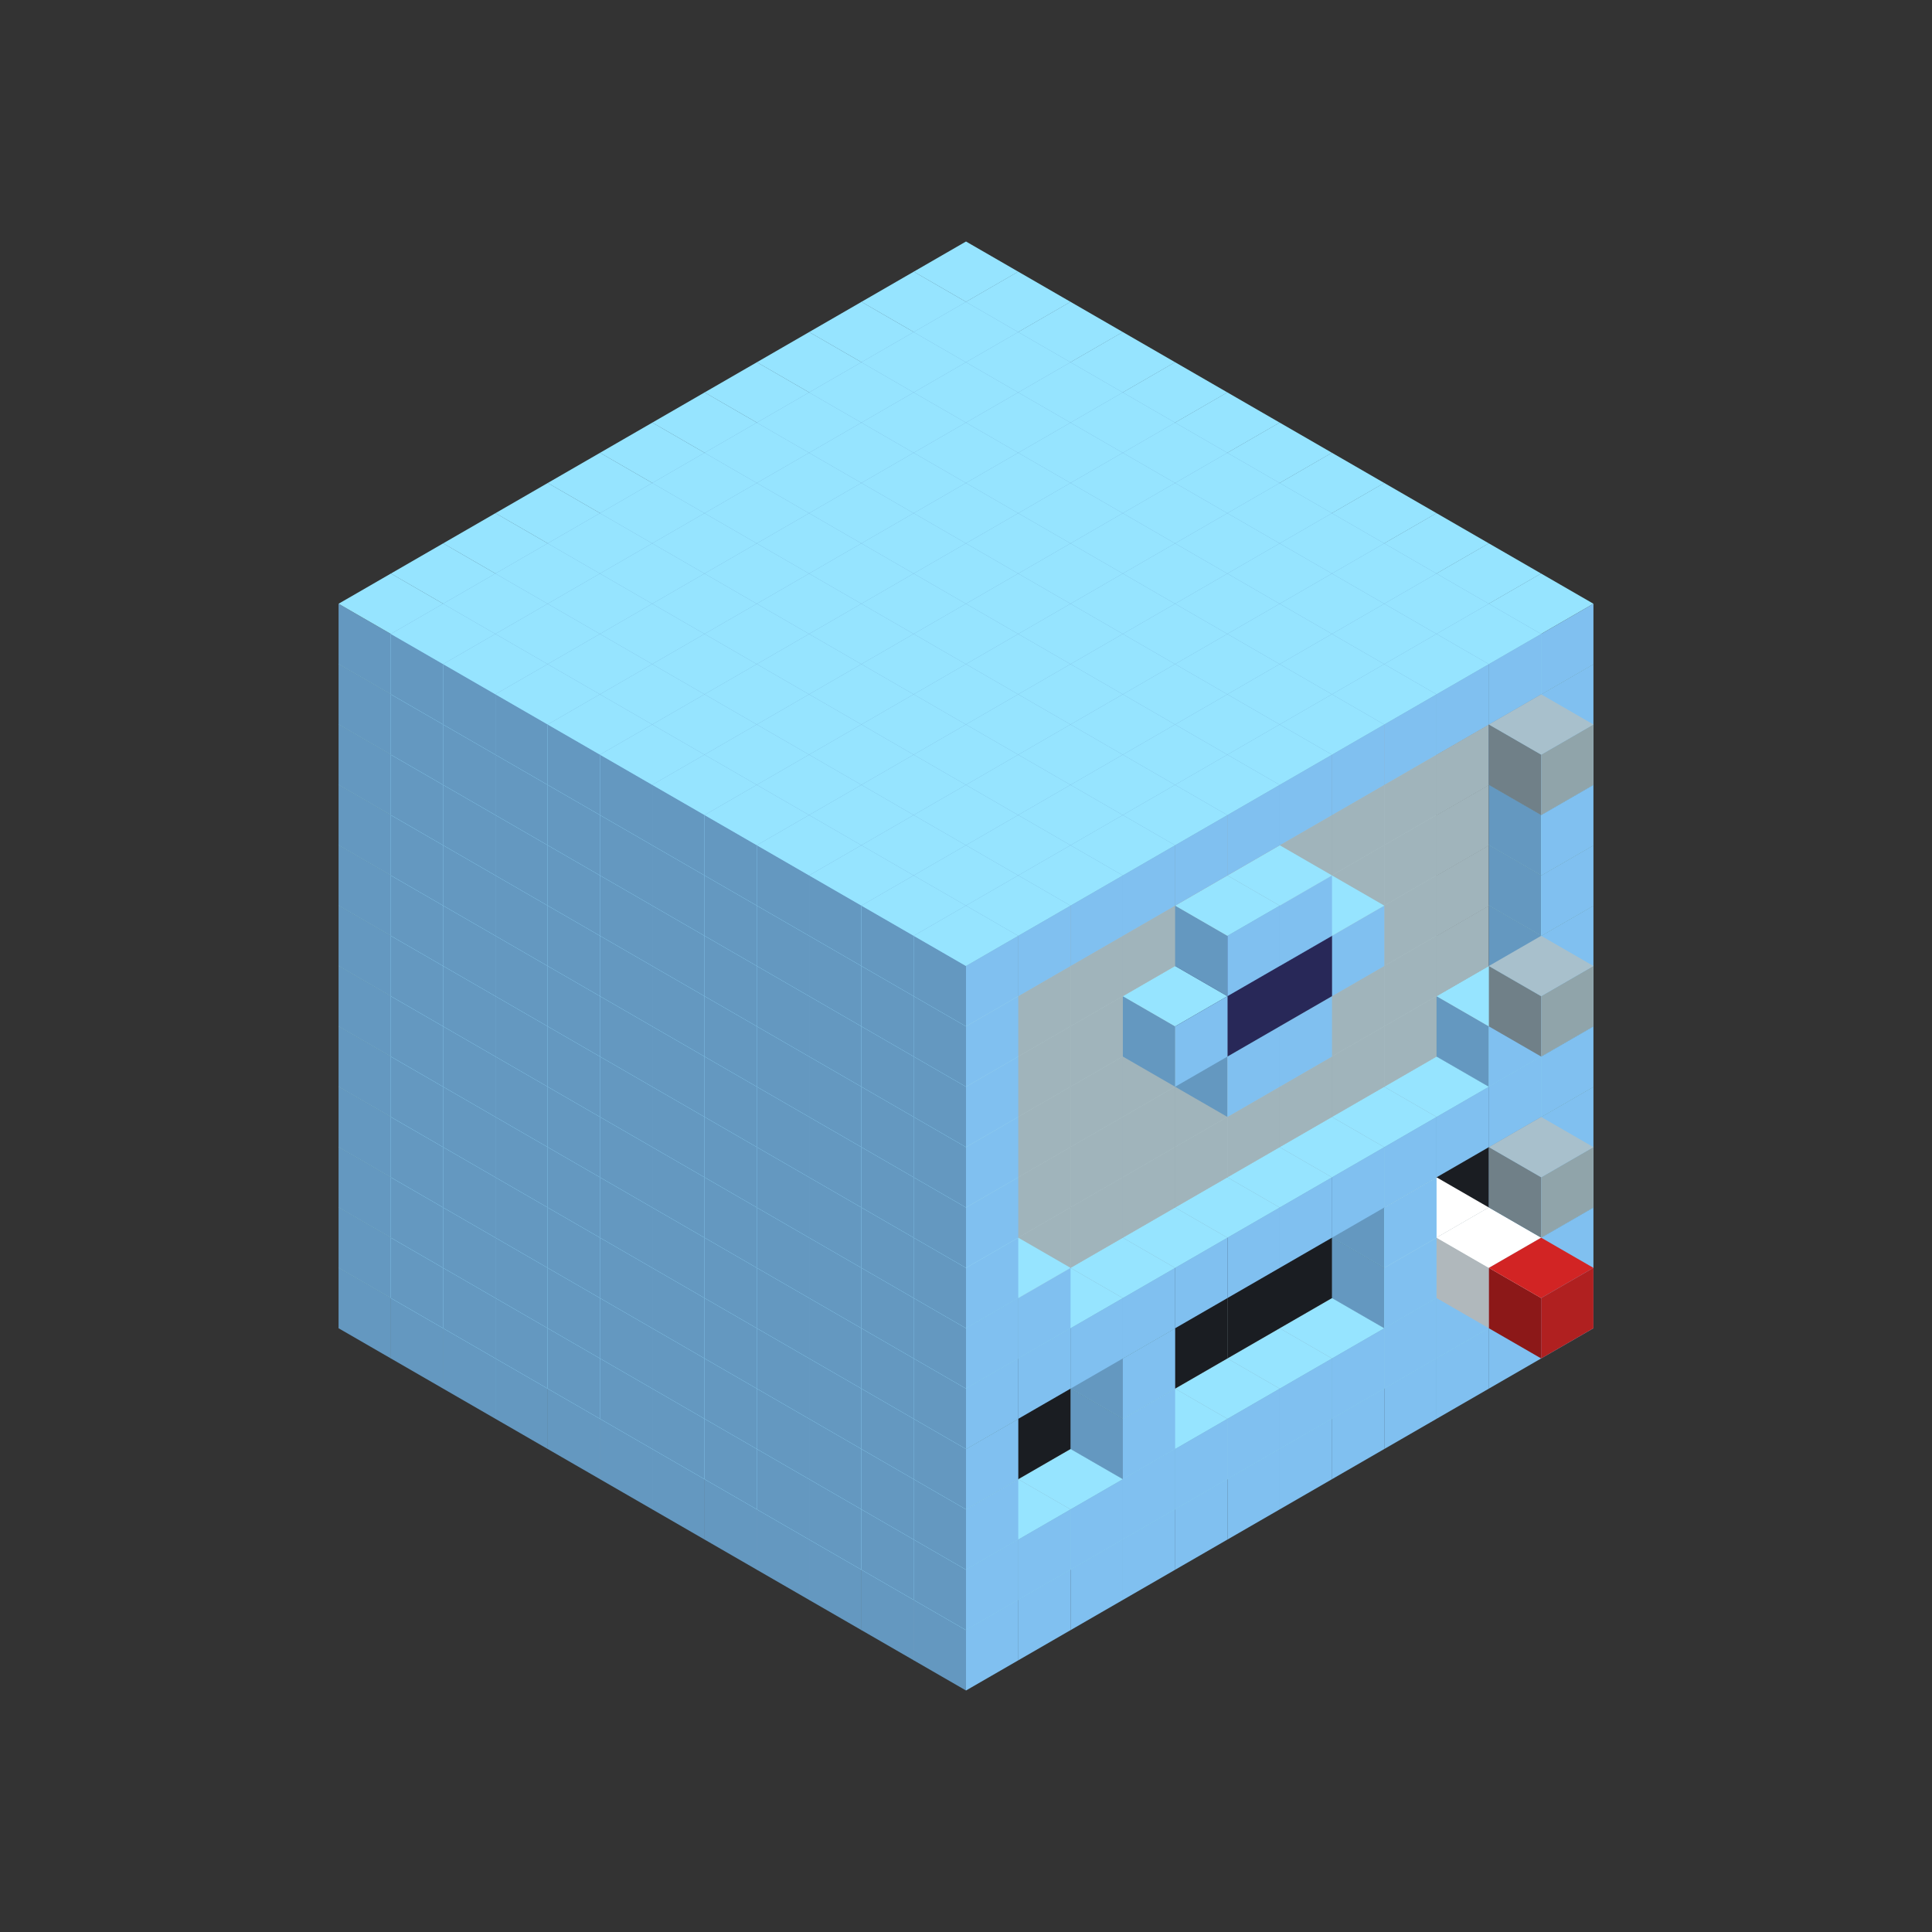 
<svg width='600' height='600' viewBox='4436371 5550000 3200000 3200000' xmlns='http://www.w3.org/2000/svg' xmlns:xlink='http://www.w3.org/1999/xlink'>
<rect x="4436371" y="5550000" width="3200000" height="3200000" fill="#333333" stroke="none"/>
<use xlink:href='#v-0x000001d1-1' transform='translate(983738,3600000)'/>
<use xlink:href='#v-0x000001d1-1' transform='translate(1070341,3650000)'/>
<use xlink:href='#v-0x000001d1-1' transform='translate(1156944,3700000)'/>
<use xlink:href='#v-0x000001d1-1' transform='translate(1243547,3750000)'/>
<use xlink:href='#v-0x000001d1-1' transform='translate(1330150,3800000)'/>
<use xlink:href='#v-0x000001d1-1' transform='translate(1416753,3850000)'/>
<use xlink:href='#v-0x000001d1-1' transform='translate(1503356,3900000)'/>
<use xlink:href='#v-0x000001d1-1' transform='translate(1589959,3950000)'/>
<use xlink:href='#v-0x000001d1-1' transform='translate(1676562,4000000)'/>
<use xlink:href='#v-0x000001d1-1' transform='translate(1763165,4050000)'/>
<use xlink:href='#v-0x000001d1-1' transform='translate(1849768,4100000)'/>
<use xlink:href='#v-0x000001d1-1' transform='translate(2889004,3600000)'/>
<use xlink:href='#v-0x000001d1-1' transform='translate(2802401,3650000)'/>
<use xlink:href='#v-0x000001d1-1' transform='translate(2715798,3700000)'/>
<use xlink:href='#v-0x000001d1-1' transform='translate(2629195,3750000)'/>
<use xlink:href='#v-0x000001d1-1' transform='translate(2542592,3800000)'/>
<use xlink:href='#v-0x000001d1-1' transform='translate(2455989,3850000)'/>
<use xlink:href='#v-0x000001d1-1' transform='translate(2369386,3900000)'/>
<use xlink:href='#v-0x000001d1-1' transform='translate(2282783,3950000)'/>
<use xlink:href='#v-0x000001d1-1' transform='translate(2196180,4000000)'/>
<use xlink:href='#v-0x000001d1-1' transform='translate(2109577,4050000)'/>
<use xlink:href='#v-0x000001d1-1' transform='translate(2022974,4100000)'/>
<use xlink:href='#v-0x000001d1-1' transform='translate(1936371,4150000)'/>
<use xlink:href='#v-0x000001d1-1' transform='translate(983738,3500000)'/>
<use xlink:href='#v-0x000001d1-1' transform='translate(1070341,3550000)'/>
<use xlink:href='#v-0x000001d1-1' transform='translate(1156944,3600000)'/>
<use xlink:href='#v-0x000001d1-1' transform='translate(1243547,3650000)'/>
<use xlink:href='#v-0x000001d1-1' transform='translate(1330150,3700000)'/>
<use xlink:href='#v-0x000001d1-1' transform='translate(1416753,3750000)'/>
<use xlink:href='#v-0x000001d1-1' transform='translate(1503356,3800000)'/>
<use xlink:href='#v-0x000001d1-1' transform='translate(1589959,3850000)'/>
<use xlink:href='#v-0x000001d1-1' transform='translate(1676562,3900000)'/>
<use xlink:href='#v-0x000001d1-1' transform='translate(1763165,3950000)'/>
<use xlink:href='#v-0x000001d1-2' transform='translate(2715798,3500000)'/>
<use xlink:href='#v-0x000001d1-2' transform='translate(2629195,3550000)'/>
<use xlink:href='#v-0x000001d1-2' transform='translate(2542592,3600000)'/>
<use xlink:href='#v-0x000001d1-2' transform='translate(2455989,3650000)'/>
<use xlink:href='#v-0x000001d1-2' transform='translate(2369386,3700000)'/>
<use xlink:href='#v-0x000001d1-2' transform='translate(2282783,3750000)'/>
<use xlink:href='#v-0x000001d1-2' transform='translate(2196180,3800000)'/>
<use xlink:href='#v-0x000001d1-2' transform='translate(2109577,3850000)'/>
<use xlink:href='#v-0x000001d1-2' transform='translate(2022974,3900000)'/>
<use xlink:href='#v-0x000001d1-2' transform='translate(1936371,3950000)'/>
<use xlink:href='#v-0x000001d1-1' transform='translate(1849768,4000000)'/>
<use xlink:href='#v-0x000001d1-1' transform='translate(2889004,3500000)'/>
<use xlink:href='#v-0x000001d1-1' transform='translate(2802401,3550000)'/>
<use xlink:href='#v-0x000001d1-1' transform='translate(2715798,3600000)'/>
<use xlink:href='#v-0x000001d1-1' transform='translate(2629195,3650000)'/>
<use xlink:href='#v-0x000001d1-1' transform='translate(2542592,3700000)'/>
<use xlink:href='#v-0x000001d1-1' transform='translate(2455989,3750000)'/>
<use xlink:href='#v-0x000001d1-1' transform='translate(2369386,3800000)'/>
<use xlink:href='#v-0x000001d1-1' transform='translate(2282783,3850000)'/>
<use xlink:href='#v-0x000001d1-1' transform='translate(2196180,3900000)'/>
<use xlink:href='#v-0x000001d1-1' transform='translate(2109577,3950000)'/>
<use xlink:href='#v-0x000001d1-1' transform='translate(2022974,4000000)'/>
<use xlink:href='#v-0x000001d1-1' transform='translate(1936371,4050000)'/>
<use xlink:href='#v-0x000001d1-1' transform='translate(983738,3400000)'/>
<use xlink:href='#v-0x000001d1-1' transform='translate(1070341,3450000)'/>
<use xlink:href='#v-0x000001d1-1' transform='translate(1156944,3500000)'/>
<use xlink:href='#v-0x000001d1-1' transform='translate(1243547,3550000)'/>
<use xlink:href='#v-0x000001d1-1' transform='translate(1330150,3600000)'/>
<use xlink:href='#v-0x000001d1-1' transform='translate(1416753,3650000)'/>
<use xlink:href='#v-0x000001d1-1' transform='translate(1503356,3700000)'/>
<use xlink:href='#v-0x000001d1-1' transform='translate(1589959,3750000)'/>
<use xlink:href='#v-0x000001d1-1' transform='translate(1676562,3800000)'/>
<use xlink:href='#v-0x000001d1-1' transform='translate(1763165,3850000)'/>
<use xlink:href='#v-0x000001d1-4' transform='translate(2715798,3400000)'/>
<use xlink:href='#v-0x000001d1-5' transform='translate(2629195,3450000)'/>
<use xlink:href='#v-0x000001d1-4' transform='translate(2542592,3500000)'/>
<use xlink:href='#v-0x000001d1-4' transform='translate(2455989,3550000)'/>
<use xlink:href='#v-0x000001d1-4' transform='translate(2369386,3600000)'/>
<use xlink:href='#v-0x000001d1-4' transform='translate(2282783,3650000)'/>
<use xlink:href='#v-0x000001d1-4' transform='translate(2196180,3700000)'/>
<use xlink:href='#v-0x000001d1-4' transform='translate(2109577,3750000)'/>
<use xlink:href='#v-0x000001d1-4' transform='translate(2022974,3800000)'/>
<use xlink:href='#v-0x000001d1-4' transform='translate(1936371,3850000)'/>
<use xlink:href='#v-0x000001d1-1' transform='translate(1849768,3900000)'/>
<use xlink:href='#v-0x000001d1-1' transform='translate(2889004,3400000)'/>
<use xlink:href='#v-0x000001d1-5' transform='translate(2715798,3500000)'/>
<use xlink:href='#v-0x000001d1-1' transform='translate(2629195,3550000)'/>
<use xlink:href='#v-0x000001d1-1' transform='translate(2196180,3800000)'/>
<use xlink:href='#v-0x000001d1-1' transform='translate(1936371,3950000)'/>
<use xlink:href='#v-0x000001d1-5' transform='translate(2802401,3550000)'/>
<use xlink:href='#v-0x000001d1-6' transform='translate(2889004,3600000)'/>
<use xlink:href='#v-0x000001d1-1' transform='translate(983738,3300000)'/>
<use xlink:href='#v-0x000001d1-1' transform='translate(1070341,3350000)'/>
<use xlink:href='#v-0x000001d1-1' transform='translate(1156944,3400000)'/>
<use xlink:href='#v-0x000001d1-1' transform='translate(1243547,3450000)'/>
<use xlink:href='#v-0x000001d1-1' transform='translate(1330150,3500000)'/>
<use xlink:href='#v-0x000001d1-1' transform='translate(1416753,3550000)'/>
<use xlink:href='#v-0x000001d1-1' transform='translate(1503356,3600000)'/>
<use xlink:href='#v-0x000001d1-1' transform='translate(1589959,3650000)'/>
<use xlink:href='#v-0x000001d1-1' transform='translate(1676562,3700000)'/>
<use xlink:href='#v-0x000001d1-1' transform='translate(1763165,3750000)'/>
<use xlink:href='#v-0x000001d1-4' transform='translate(2715798,3300000)'/>
<use xlink:href='#v-0x000001d1-4' transform='translate(2629195,3350000)'/>
<use xlink:href='#v-0x000001d1-4' transform='translate(2542592,3400000)'/>
<use xlink:href='#v-0x000001d1-4' transform='translate(2455989,3450000)'/>
<use xlink:href='#v-0x000001d1-4' transform='translate(2369386,3500000)'/>
<use xlink:href='#v-0x000001d1-4' transform='translate(2282783,3550000)'/>
<use xlink:href='#v-0x000001d1-4' transform='translate(2196180,3600000)'/>
<use xlink:href='#v-0x000001d1-4' transform='translate(2109577,3650000)'/>
<use xlink:href='#v-0x000001d1-4' transform='translate(2022974,3700000)'/>
<use xlink:href='#v-0x000001d1-4' transform='translate(1936371,3750000)'/>
<use xlink:href='#v-0x000001d1-1' transform='translate(1849768,3800000)'/>
<use xlink:href='#v-0x000001d1-1' transform='translate(2889004,3300000)'/>
<use xlink:href='#v-0x000001d1-1' transform='translate(2629195,3450000)'/>
<use xlink:href='#v-0x000001d1-1' transform='translate(2196180,3700000)'/>
<use xlink:href='#v-0x000001d1-1' transform='translate(1936371,3850000)'/>
<use xlink:href='#v-0x000001d1-1' transform='translate(983738,3200000)'/>
<use xlink:href='#v-0x000001d1-1' transform='translate(1070341,3250000)'/>
<use xlink:href='#v-0x000001d1-1' transform='translate(1156944,3300000)'/>
<use xlink:href='#v-0x000001d1-1' transform='translate(1243547,3350000)'/>
<use xlink:href='#v-0x000001d1-1' transform='translate(1330150,3400000)'/>
<use xlink:href='#v-0x000001d1-1' transform='translate(1416753,3450000)'/>
<use xlink:href='#v-0x000001d1-1' transform='translate(1503356,3500000)'/>
<use xlink:href='#v-0x000001d1-1' transform='translate(1589959,3550000)'/>
<use xlink:href='#v-0x000001d1-1' transform='translate(1676562,3600000)'/>
<use xlink:href='#v-0x000001d1-1' transform='translate(1763165,3650000)'/>
<use xlink:href='#v-0x000001d1-2' transform='translate(2715798,3200000)'/>
<use xlink:href='#v-0x000001d1-2' transform='translate(2629195,3250000)'/>
<use xlink:href='#v-0x000001d1-2' transform='translate(2542592,3300000)'/>
<use xlink:href='#v-0x000001d1-2' transform='translate(2455989,3350000)'/>
<use xlink:href='#v-0x000001d1-2' transform='translate(2369386,3400000)'/>
<use xlink:href='#v-0x000001d1-2' transform='translate(2282783,3450000)'/>
<use xlink:href='#v-0x000001d1-2' transform='translate(2196180,3500000)'/>
<use xlink:href='#v-0x000001d1-2' transform='translate(2109577,3550000)'/>
<use xlink:href='#v-0x000001d1-2' transform='translate(2022974,3600000)'/>
<use xlink:href='#v-0x000001d1-2' transform='translate(1936371,3650000)'/>
<use xlink:href='#v-0x000001d1-1' transform='translate(1849768,3700000)'/>
<use xlink:href='#v-0x000001d1-1' transform='translate(2889004,3200000)'/>
<use xlink:href='#v-0x000001d1-1' transform='translate(2802401,3250000)'/>
<use xlink:href='#v-0x000001d1-1' transform='translate(2715798,3300000)'/>
<use xlink:href='#v-0x000001d1-1' transform='translate(2629195,3350000)'/>
<use xlink:href='#v-0x000001d1-1' transform='translate(2542592,3400000)'/>
<use xlink:href='#v-0x000001d1-1' transform='translate(2455989,3450000)'/>
<use xlink:href='#v-0x000001d1-1' transform='translate(2369386,3500000)'/>
<use xlink:href='#v-0x000001d1-1' transform='translate(2282783,3550000)'/>
<use xlink:href='#v-0x000001d1-1' transform='translate(2196180,3600000)'/>
<use xlink:href='#v-0x000001d1-1' transform='translate(2109577,3650000)'/>
<use xlink:href='#v-0x000001d1-1' transform='translate(2022974,3700000)'/>
<use xlink:href='#v-0x000001d1-1' transform='translate(1936371,3750000)'/>
<use xlink:href='#v-0x000001d1-7' transform='translate(2889004,3400000)'/>
<use xlink:href='#v-0x000001d1-1' transform='translate(983738,3100000)'/>
<use xlink:href='#v-0x000001d1-1' transform='translate(1070341,3150000)'/>
<use xlink:href='#v-0x000001d1-1' transform='translate(1156944,3200000)'/>
<use xlink:href='#v-0x000001d1-1' transform='translate(1243547,3250000)'/>
<use xlink:href='#v-0x000001d1-1' transform='translate(1330150,3300000)'/>
<use xlink:href='#v-0x000001d1-1' transform='translate(1416753,3350000)'/>
<use xlink:href='#v-0x000001d1-1' transform='translate(1503356,3400000)'/>
<use xlink:href='#v-0x000001d1-1' transform='translate(1589959,3450000)'/>
<use xlink:href='#v-0x000001d1-1' transform='translate(1676562,3500000)'/>
<use xlink:href='#v-0x000001d1-1' transform='translate(1763165,3550000)'/>
<use xlink:href='#v-0x000001d1-2' transform='translate(2715798,3100000)'/>
<use xlink:href='#v-0x000001d1-2' transform='translate(2629195,3150000)'/>
<use xlink:href='#v-0x000001d1-2' transform='translate(2542592,3200000)'/>
<use xlink:href='#v-0x000001d1-2' transform='translate(2455989,3250000)'/>
<use xlink:href='#v-0x000001d1-2' transform='translate(2369386,3300000)'/>
<use xlink:href='#v-0x000001d1-2' transform='translate(2282783,3350000)'/>
<use xlink:href='#v-0x000001d1-2' transform='translate(2196180,3400000)'/>
<use xlink:href='#v-0x000001d1-2' transform='translate(2109577,3450000)'/>
<use xlink:href='#v-0x000001d1-2' transform='translate(2022974,3500000)'/>
<use xlink:href='#v-0x000001d1-2' transform='translate(1936371,3550000)'/>
<use xlink:href='#v-0x000001d1-1' transform='translate(1849768,3600000)'/>
<use xlink:href='#v-0x000001d1-1' transform='translate(2889004,3100000)'/>
<use xlink:href='#v-0x000001d1-1' transform='translate(2802401,3150000)'/>
<use xlink:href='#v-0x000001d1-1' transform='translate(2022974,3600000)'/>
<use xlink:href='#v-0x000001d1-1' transform='translate(1936371,3650000)'/>
<use xlink:href='#v-0x000001d1-1' transform='translate(983738,3000000)'/>
<use xlink:href='#v-0x000001d1-1' transform='translate(1070341,3050000)'/>
<use xlink:href='#v-0x000001d1-1' transform='translate(1156944,3100000)'/>
<use xlink:href='#v-0x000001d1-1' transform='translate(1243547,3150000)'/>
<use xlink:href='#v-0x000001d1-1' transform='translate(1330150,3200000)'/>
<use xlink:href='#v-0x000001d1-1' transform='translate(1416753,3250000)'/>
<use xlink:href='#v-0x000001d1-1' transform='translate(1503356,3300000)'/>
<use xlink:href='#v-0x000001d1-1' transform='translate(1589959,3350000)'/>
<use xlink:href='#v-0x000001d1-1' transform='translate(1676562,3400000)'/>
<use xlink:href='#v-0x000001d1-1' transform='translate(1763165,3450000)'/>
<use xlink:href='#v-0x000001d1-2' transform='translate(2715798,3000000)'/>
<use xlink:href='#v-0x000001d1-2' transform='translate(2629195,3050000)'/>
<use xlink:href='#v-0x000001d1-2' transform='translate(2542592,3100000)'/>
<use xlink:href='#v-0x000001d1-2' transform='translate(2455989,3150000)'/>
<use xlink:href='#v-0x000001d1-2' transform='translate(2369386,3200000)'/>
<use xlink:href='#v-0x000001d1-2' transform='translate(2282783,3250000)'/>
<use xlink:href='#v-0x000001d1-2' transform='translate(2196180,3300000)'/>
<use xlink:href='#v-0x000001d1-2' transform='translate(2109577,3350000)'/>
<use xlink:href='#v-0x000001d1-2' transform='translate(2022974,3400000)'/>
<use xlink:href='#v-0x000001d1-2' transform='translate(1936371,3450000)'/>
<use xlink:href='#v-0x000001d1-1' transform='translate(1849768,3500000)'/>
<use xlink:href='#v-0x000001d1-1' transform='translate(2889004,3000000)'/>
<use xlink:href='#v-0x000001d1-1' transform='translate(1936371,3550000)'/>
<use xlink:href='#v-0x000001d1-1' transform='translate(983738,2900000)'/>
<use xlink:href='#v-0x000001d1-1' transform='translate(1070341,2950000)'/>
<use xlink:href='#v-0x000001d1-1' transform='translate(1156944,3000000)'/>
<use xlink:href='#v-0x000001d1-1' transform='translate(1243547,3050000)'/>
<use xlink:href='#v-0x000001d1-1' transform='translate(1330150,3100000)'/>
<use xlink:href='#v-0x000001d1-1' transform='translate(1416753,3150000)'/>
<use xlink:href='#v-0x000001d1-1' transform='translate(1503356,3200000)'/>
<use xlink:href='#v-0x000001d1-1' transform='translate(1589959,3250000)'/>
<use xlink:href='#v-0x000001d1-1' transform='translate(1676562,3300000)'/>
<use xlink:href='#v-0x000001d1-1' transform='translate(1763165,3350000)'/>
<use xlink:href='#v-0x000001d1-2' transform='translate(2715798,2900000)'/>
<use xlink:href='#v-0x000001d1-2' transform='translate(2629195,2950000)'/>
<use xlink:href='#v-0x000001d1-2' transform='translate(2542592,3000000)'/>
<use xlink:href='#v-0x000001d1-2' transform='translate(2455989,3050000)'/>
<use xlink:href='#v-0x000001d1-2' transform='translate(2369386,3100000)'/>
<use xlink:href='#v-0x000001d1-2' transform='translate(2282783,3150000)'/>
<use xlink:href='#v-0x000001d1-2' transform='translate(2196180,3200000)'/>
<use xlink:href='#v-0x000001d1-2' transform='translate(2109577,3250000)'/>
<use xlink:href='#v-0x000001d1-2' transform='translate(2022974,3300000)'/>
<use xlink:href='#v-0x000001d1-2' transform='translate(1936371,3350000)'/>
<use xlink:href='#v-0x000001d1-1' transform='translate(1849768,3400000)'/>
<use xlink:href='#v-0x000001d1-1' transform='translate(2889004,2900000)'/>
<use xlink:href='#v-0x000001d1-1' transform='translate(2455989,3150000)'/>
<use xlink:href='#v-0x000001d1-1' transform='translate(2369386,3200000)'/>
<use xlink:href='#v-0x000001d1-1' transform='translate(1936371,3450000)'/>
<use xlink:href='#v-0x000001d1-7' transform='translate(2889004,3100000)'/>
<use xlink:href='#v-0x000001d1-1' transform='translate(983738,2800000)'/>
<use xlink:href='#v-0x000001d1-1' transform='translate(1070341,2850000)'/>
<use xlink:href='#v-0x000001d1-1' transform='translate(1156944,2900000)'/>
<use xlink:href='#v-0x000001d1-1' transform='translate(1243547,2950000)'/>
<use xlink:href='#v-0x000001d1-1' transform='translate(1330150,3000000)'/>
<use xlink:href='#v-0x000001d1-1' transform='translate(1416753,3050000)'/>
<use xlink:href='#v-0x000001d1-1' transform='translate(1503356,3100000)'/>
<use xlink:href='#v-0x000001d1-1' transform='translate(1589959,3150000)'/>
<use xlink:href='#v-0x000001d1-1' transform='translate(1676562,3200000)'/>
<use xlink:href='#v-0x000001d1-1' transform='translate(1763165,3250000)'/>
<use xlink:href='#v-0x000001d1-2' transform='translate(2715798,2800000)'/>
<use xlink:href='#v-0x000001d1-2' transform='translate(2629195,2850000)'/>
<use xlink:href='#v-0x000001d1-2' transform='translate(2542592,2900000)'/>
<use xlink:href='#v-0x000001d1-2' transform='translate(2455989,2950000)'/>
<use xlink:href='#v-0x000001d1-2' transform='translate(2369386,3000000)'/>
<use xlink:href='#v-0x000001d1-2' transform='translate(2282783,3050000)'/>
<use xlink:href='#v-0x000001d1-2' transform='translate(2196180,3100000)'/>
<use xlink:href='#v-0x000001d1-2' transform='translate(2109577,3150000)'/>
<use xlink:href='#v-0x000001d1-2' transform='translate(2022974,3200000)'/>
<use xlink:href='#v-0x000001d1-2' transform='translate(1936371,3250000)'/>
<use xlink:href='#v-0x000001d1-1' transform='translate(1849768,3300000)'/>
<use xlink:href='#v-0x000001d1-1' transform='translate(2889004,2800000)'/>
<use xlink:href='#v-0x000001d1-1' transform='translate(2542592,3000000)'/>
<use xlink:href='#v-0x000001d1-3' transform='translate(2455989,3050000)'/>
<use xlink:href='#v-0x000001d1-3' transform='translate(2369386,3100000)'/>
<use xlink:href='#v-0x000001d1-1' transform='translate(2282783,3150000)'/>
<use xlink:href='#v-0x000001d1-1' transform='translate(1936371,3350000)'/>
<use xlink:href='#v-0x000001d1-1' transform='translate(983738,2700000)'/>
<use xlink:href='#v-0x000001d1-1' transform='translate(1070341,2750000)'/>
<use xlink:href='#v-0x000001d1-1' transform='translate(1156944,2800000)'/>
<use xlink:href='#v-0x000001d1-1' transform='translate(1243547,2850000)'/>
<use xlink:href='#v-0x000001d1-1' transform='translate(1330150,2900000)'/>
<use xlink:href='#v-0x000001d1-1' transform='translate(1416753,2950000)'/>
<use xlink:href='#v-0x000001d1-1' transform='translate(1503356,3000000)'/>
<use xlink:href='#v-0x000001d1-1' transform='translate(1589959,3050000)'/>
<use xlink:href='#v-0x000001d1-1' transform='translate(1676562,3100000)'/>
<use xlink:href='#v-0x000001d1-1' transform='translate(1763165,3150000)'/>
<use xlink:href='#v-0x000001d1-2' transform='translate(2715798,2700000)'/>
<use xlink:href='#v-0x000001d1-2' transform='translate(2629195,2750000)'/>
<use xlink:href='#v-0x000001d1-2' transform='translate(2542592,2800000)'/>
<use xlink:href='#v-0x000001d1-2' transform='translate(2455989,2850000)'/>
<use xlink:href='#v-0x000001d1-2' transform='translate(2369386,2900000)'/>
<use xlink:href='#v-0x000001d1-2' transform='translate(2282783,2950000)'/>
<use xlink:href='#v-0x000001d1-2' transform='translate(2196180,3000000)'/>
<use xlink:href='#v-0x000001d1-2' transform='translate(2109577,3050000)'/>
<use xlink:href='#v-0x000001d1-2' transform='translate(2022974,3100000)'/>
<use xlink:href='#v-0x000001d1-2' transform='translate(1936371,3150000)'/>
<use xlink:href='#v-0x000001d1-1' transform='translate(1849768,3200000)'/>
<use xlink:href='#v-0x000001d1-1' transform='translate(2889004,2700000)'/>
<use xlink:href='#v-0x000001d1-1' transform='translate(2455989,2950000)'/>
<use xlink:href='#v-0x000001d1-1' transform='translate(2369386,3000000)'/>
<use xlink:href='#v-0x000001d1-1' transform='translate(1936371,3250000)'/>
<use xlink:href='#v-0x000001d1-1' transform='translate(983738,2600000)'/>
<use xlink:href='#v-0x000001d1-1' transform='translate(1070341,2650000)'/>
<use xlink:href='#v-0x000001d1-1' transform='translate(1156944,2700000)'/>
<use xlink:href='#v-0x000001d1-1' transform='translate(1243547,2750000)'/>
<use xlink:href='#v-0x000001d1-1' transform='translate(1330150,2800000)'/>
<use xlink:href='#v-0x000001d1-1' transform='translate(1416753,2850000)'/>
<use xlink:href='#v-0x000001d1-1' transform='translate(1503356,2900000)'/>
<use xlink:href='#v-0x000001d1-1' transform='translate(1589959,2950000)'/>
<use xlink:href='#v-0x000001d1-1' transform='translate(1676562,3000000)'/>
<use xlink:href='#v-0x000001d1-1' transform='translate(1763165,3050000)'/>
<use xlink:href='#v-0x000001d1-2' transform='translate(2715798,2600000)'/>
<use xlink:href='#v-0x000001d1-2' transform='translate(2629195,2650000)'/>
<use xlink:href='#v-0x000001d1-2' transform='translate(2542592,2700000)'/>
<use xlink:href='#v-0x000001d1-2' transform='translate(2455989,2750000)'/>
<use xlink:href='#v-0x000001d1-2' transform='translate(2369386,2800000)'/>
<use xlink:href='#v-0x000001d1-2' transform='translate(2282783,2850000)'/>
<use xlink:href='#v-0x000001d1-2' transform='translate(2196180,2900000)'/>
<use xlink:href='#v-0x000001d1-2' transform='translate(2109577,2950000)'/>
<use xlink:href='#v-0x000001d1-2' transform='translate(2022974,3000000)'/>
<use xlink:href='#v-0x000001d1-2' transform='translate(1936371,3050000)'/>
<use xlink:href='#v-0x000001d1-1' transform='translate(1849768,3100000)'/>
<use xlink:href='#v-0x000001d1-1' transform='translate(2889004,2600000)'/>
<use xlink:href='#v-0x000001d1-1' transform='translate(1936371,3150000)'/>
<use xlink:href='#v-0x000001d1-1' transform='translate(1936371,1950000)'/>
<use xlink:href='#v-0x000001d1-1' transform='translate(1849768,2000000)'/>
<use xlink:href='#v-0x000001d1-1' transform='translate(1763165,2050000)'/>
<use xlink:href='#v-0x000001d1-1' transform='translate(1676562,2100000)'/>
<use xlink:href='#v-0x000001d1-1' transform='translate(1589959,2150000)'/>
<use xlink:href='#v-0x000001d1-1' transform='translate(1503356,2200000)'/>
<use xlink:href='#v-0x000001d1-1' transform='translate(1416753,2250000)'/>
<use xlink:href='#v-0x000001d1-1' transform='translate(1330150,2300000)'/>
<use xlink:href='#v-0x000001d1-1' transform='translate(1243547,2350000)'/>
<use xlink:href='#v-0x000001d1-1' transform='translate(1156944,2400000)'/>
<use xlink:href='#v-0x000001d1-1' transform='translate(1070341,2450000)'/>
<use xlink:href='#v-0x000001d1-1' transform='translate(983738,2500000)'/>
<use xlink:href='#v-0x000001d1-1' transform='translate(2022974,2000000)'/>
<use xlink:href='#v-0x000001d1-1' transform='translate(1936371,2050000)'/>
<use xlink:href='#v-0x000001d1-1' transform='translate(1849768,2100000)'/>
<use xlink:href='#v-0x000001d1-1' transform='translate(1763165,2150000)'/>
<use xlink:href='#v-0x000001d1-1' transform='translate(1676562,2200000)'/>
<use xlink:href='#v-0x000001d1-1' transform='translate(1589959,2250000)'/>
<use xlink:href='#v-0x000001d1-1' transform='translate(1503356,2300000)'/>
<use xlink:href='#v-0x000001d1-1' transform='translate(1416753,2350000)'/>
<use xlink:href='#v-0x000001d1-1' transform='translate(1330150,2400000)'/>
<use xlink:href='#v-0x000001d1-1' transform='translate(1243547,2450000)'/>
<use xlink:href='#v-0x000001d1-1' transform='translate(1156944,2500000)'/>
<use xlink:href='#v-0x000001d1-1' transform='translate(1070341,2550000)'/>
<use xlink:href='#v-0x000001d1-1' transform='translate(2109577,2050000)'/>
<use xlink:href='#v-0x000001d1-1' transform='translate(2022974,2100000)'/>
<use xlink:href='#v-0x000001d1-1' transform='translate(1936371,2150000)'/>
<use xlink:href='#v-0x000001d1-1' transform='translate(1849768,2200000)'/>
<use xlink:href='#v-0x000001d1-1' transform='translate(1763165,2250000)'/>
<use xlink:href='#v-0x000001d1-1' transform='translate(1676562,2300000)'/>
<use xlink:href='#v-0x000001d1-1' transform='translate(1589959,2350000)'/>
<use xlink:href='#v-0x000001d1-1' transform='translate(1503356,2400000)'/>
<use xlink:href='#v-0x000001d1-1' transform='translate(1416753,2450000)'/>
<use xlink:href='#v-0x000001d1-1' transform='translate(1330150,2500000)'/>
<use xlink:href='#v-0x000001d1-1' transform='translate(1243547,2550000)'/>
<use xlink:href='#v-0x000001d1-1' transform='translate(1156944,2600000)'/>
<use xlink:href='#v-0x000001d1-1' transform='translate(2196180,2100000)'/>
<use xlink:href='#v-0x000001d1-1' transform='translate(2109577,2150000)'/>
<use xlink:href='#v-0x000001d1-1' transform='translate(2022974,2200000)'/>
<use xlink:href='#v-0x000001d1-1' transform='translate(1936371,2250000)'/>
<use xlink:href='#v-0x000001d1-1' transform='translate(1849768,2300000)'/>
<use xlink:href='#v-0x000001d1-1' transform='translate(1763165,2350000)'/>
<use xlink:href='#v-0x000001d1-1' transform='translate(1676562,2400000)'/>
<use xlink:href='#v-0x000001d1-1' transform='translate(1589959,2450000)'/>
<use xlink:href='#v-0x000001d1-1' transform='translate(1503356,2500000)'/>
<use xlink:href='#v-0x000001d1-1' transform='translate(1416753,2550000)'/>
<use xlink:href='#v-0x000001d1-1' transform='translate(1330150,2600000)'/>
<use xlink:href='#v-0x000001d1-1' transform='translate(1243547,2650000)'/>
<use xlink:href='#v-0x000001d1-1' transform='translate(2282783,2150000)'/>
<use xlink:href='#v-0x000001d1-1' transform='translate(2196180,2200000)'/>
<use xlink:href='#v-0x000001d1-1' transform='translate(2109577,2250000)'/>
<use xlink:href='#v-0x000001d1-1' transform='translate(2022974,2300000)'/>
<use xlink:href='#v-0x000001d1-1' transform='translate(1936371,2350000)'/>
<use xlink:href='#v-0x000001d1-1' transform='translate(1849768,2400000)'/>
<use xlink:href='#v-0x000001d1-1' transform='translate(1763165,2450000)'/>
<use xlink:href='#v-0x000001d1-1' transform='translate(1676562,2500000)'/>
<use xlink:href='#v-0x000001d1-1' transform='translate(1589959,2550000)'/>
<use xlink:href='#v-0x000001d1-1' transform='translate(1503356,2600000)'/>
<use xlink:href='#v-0x000001d1-1' transform='translate(1416753,2650000)'/>
<use xlink:href='#v-0x000001d1-1' transform='translate(1330150,2700000)'/>
<use xlink:href='#v-0x000001d1-1' transform='translate(2369386,2200000)'/>
<use xlink:href='#v-0x000001d1-1' transform='translate(2282783,2250000)'/>
<use xlink:href='#v-0x000001d1-1' transform='translate(2196180,2300000)'/>
<use xlink:href='#v-0x000001d1-1' transform='translate(2109577,2350000)'/>
<use xlink:href='#v-0x000001d1-1' transform='translate(2022974,2400000)'/>
<use xlink:href='#v-0x000001d1-1' transform='translate(1936371,2450000)'/>
<use xlink:href='#v-0x000001d1-1' transform='translate(1849768,2500000)'/>
<use xlink:href='#v-0x000001d1-1' transform='translate(1763165,2550000)'/>
<use xlink:href='#v-0x000001d1-1' transform='translate(1676562,2600000)'/>
<use xlink:href='#v-0x000001d1-1' transform='translate(1589959,2650000)'/>
<use xlink:href='#v-0x000001d1-1' transform='translate(1503356,2700000)'/>
<use xlink:href='#v-0x000001d1-1' transform='translate(1416753,2750000)'/>
<use xlink:href='#v-0x000001d1-1' transform='translate(2455989,2250000)'/>
<use xlink:href='#v-0x000001d1-1' transform='translate(2369386,2300000)'/>
<use xlink:href='#v-0x000001d1-1' transform='translate(2282783,2350000)'/>
<use xlink:href='#v-0x000001d1-1' transform='translate(2196180,2400000)'/>
<use xlink:href='#v-0x000001d1-1' transform='translate(2109577,2450000)'/>
<use xlink:href='#v-0x000001d1-1' transform='translate(2022974,2500000)'/>
<use xlink:href='#v-0x000001d1-1' transform='translate(1936371,2550000)'/>
<use xlink:href='#v-0x000001d1-1' transform='translate(1849768,2600000)'/>
<use xlink:href='#v-0x000001d1-1' transform='translate(1763165,2650000)'/>
<use xlink:href='#v-0x000001d1-1' transform='translate(1676562,2700000)'/>
<use xlink:href='#v-0x000001d1-1' transform='translate(1589959,2750000)'/>
<use xlink:href='#v-0x000001d1-1' transform='translate(1503356,2800000)'/>
<use xlink:href='#v-0x000001d1-1' transform='translate(2542592,2300000)'/>
<use xlink:href='#v-0x000001d1-1' transform='translate(2455989,2350000)'/>
<use xlink:href='#v-0x000001d1-1' transform='translate(2369386,2400000)'/>
<use xlink:href='#v-0x000001d1-1' transform='translate(2282783,2450000)'/>
<use xlink:href='#v-0x000001d1-1' transform='translate(2196180,2500000)'/>
<use xlink:href='#v-0x000001d1-1' transform='translate(2109577,2550000)'/>
<use xlink:href='#v-0x000001d1-1' transform='translate(2022974,2600000)'/>
<use xlink:href='#v-0x000001d1-1' transform='translate(1936371,2650000)'/>
<use xlink:href='#v-0x000001d1-1' transform='translate(1849768,2700000)'/>
<use xlink:href='#v-0x000001d1-1' transform='translate(1763165,2750000)'/>
<use xlink:href='#v-0x000001d1-1' transform='translate(1676562,2800000)'/>
<use xlink:href='#v-0x000001d1-1' transform='translate(1589959,2850000)'/>
<use xlink:href='#v-0x000001d1-1' transform='translate(2629195,2350000)'/>
<use xlink:href='#v-0x000001d1-1' transform='translate(2542592,2400000)'/>
<use xlink:href='#v-0x000001d1-1' transform='translate(2455989,2450000)'/>
<use xlink:href='#v-0x000001d1-1' transform='translate(2369386,2500000)'/>
<use xlink:href='#v-0x000001d1-1' transform='translate(2282783,2550000)'/>
<use xlink:href='#v-0x000001d1-1' transform='translate(2196180,2600000)'/>
<use xlink:href='#v-0x000001d1-1' transform='translate(2109577,2650000)'/>
<use xlink:href='#v-0x000001d1-1' transform='translate(2022974,2700000)'/>
<use xlink:href='#v-0x000001d1-1' transform='translate(1936371,2750000)'/>
<use xlink:href='#v-0x000001d1-1' transform='translate(1849768,2800000)'/>
<use xlink:href='#v-0x000001d1-1' transform='translate(1763165,2850000)'/>
<use xlink:href='#v-0x000001d1-1' transform='translate(1676562,2900000)'/>
<use xlink:href='#v-0x000001d1-1' transform='translate(2715798,2400000)'/>
<use xlink:href='#v-0x000001d1-1' transform='translate(2629195,2450000)'/>
<use xlink:href='#v-0x000001d1-1' transform='translate(2542592,2500000)'/>
<use xlink:href='#v-0x000001d1-1' transform='translate(2455989,2550000)'/>
<use xlink:href='#v-0x000001d1-1' transform='translate(2369386,2600000)'/>
<use xlink:href='#v-0x000001d1-1' transform='translate(2282783,2650000)'/>
<use xlink:href='#v-0x000001d1-1' transform='translate(2196180,2700000)'/>
<use xlink:href='#v-0x000001d1-1' transform='translate(2109577,2750000)'/>
<use xlink:href='#v-0x000001d1-1' transform='translate(2022974,2800000)'/>
<use xlink:href='#v-0x000001d1-1' transform='translate(1936371,2850000)'/>
<use xlink:href='#v-0x000001d1-1' transform='translate(1849768,2900000)'/>
<use xlink:href='#v-0x000001d1-1' transform='translate(1763165,2950000)'/>
<use xlink:href='#v-0x000001d1-1' transform='translate(2802401,2450000)'/>
<use xlink:href='#v-0x000001d1-1' transform='translate(2715798,2500000)'/>
<use xlink:href='#v-0x000001d1-1' transform='translate(2629195,2550000)'/>
<use xlink:href='#v-0x000001d1-1' transform='translate(2542592,2600000)'/>
<use xlink:href='#v-0x000001d1-1' transform='translate(2455989,2650000)'/>
<use xlink:href='#v-0x000001d1-1' transform='translate(2369386,2700000)'/>
<use xlink:href='#v-0x000001d1-1' transform='translate(2282783,2750000)'/>
<use xlink:href='#v-0x000001d1-1' transform='translate(2196180,2800000)'/>
<use xlink:href='#v-0x000001d1-1' transform='translate(2109577,2850000)'/>
<use xlink:href='#v-0x000001d1-1' transform='translate(2022974,2900000)'/>
<use xlink:href='#v-0x000001d1-1' transform='translate(1936371,2950000)'/>
<use xlink:href='#v-0x000001d1-1' transform='translate(1849768,3000000)'/>
<use xlink:href='#v-0x000001d1-1' transform='translate(2889004,2500000)'/>
<use xlink:href='#v-0x000001d1-1' transform='translate(2802401,2550000)'/>
<use xlink:href='#v-0x000001d1-1' transform='translate(2715798,2600000)'/>
<use xlink:href='#v-0x000001d1-1' transform='translate(2629195,2650000)'/>
<use xlink:href='#v-0x000001d1-1' transform='translate(2542592,2700000)'/>
<use xlink:href='#v-0x000001d1-1' transform='translate(2455989,2750000)'/>
<use xlink:href='#v-0x000001d1-1' transform='translate(2369386,2800000)'/>
<use xlink:href='#v-0x000001d1-1' transform='translate(2282783,2850000)'/>
<use xlink:href='#v-0x000001d1-1' transform='translate(2196180,2900000)'/>
<use xlink:href='#v-0x000001d1-1' transform='translate(2109577,2950000)'/>
<use xlink:href='#v-0x000001d1-1' transform='translate(2022974,3000000)'/>
<use xlink:href='#v-0x000001d1-1' transform='translate(1936371,3050000)'/>
<use xlink:href='#v-0x000001d1-7' transform='translate(2889004,2700000)'/>
<defs>
<g id='v-0x000001d1-1'>
<polygon points='4100000,4100000 4100000,4200000 4013397,4150000 4013397,4050000' fill='#6498c0'/>
<polygon points='4100000,4100000 4100000,4200000 4186602,4150000 4186602,4050000' fill='#80c0f0'/>
<polygon points='4100000,4100000 4013397,4050000 4100000,4000000 4186602,4050000' fill='#96e4ff'/>
</g>
<g id='v-0x000001d1-2'>
<polygon points='4100000,4100000 4100000,4200000 4013397,4150000 4013397,4050000' fill='#809094'/>
<polygon points='4100000,4100000 4100000,4200000 4186602,4150000 4186602,4050000' fill='#a0b4bb'/>
<polygon points='4100000,4100000 4013397,4050000 4100000,4000000 4186602,4050000' fill='#c0d8de'/>
</g>
<g id='v-0x000001d1-3'>
<polygon points='4100000,4100000 4100000,4200000 4013397,4150000 4013397,4050000' fill='#202044'/>
<polygon points='4100000,4100000 4100000,4200000 4186602,4150000 4186602,4050000' fill='#282858'/>
<polygon points='4100000,4100000 4013397,4050000 4100000,4000000 4186602,4050000' fill='#303066'/>
</g>
<g id='v-0x000001d1-4'>
<polygon points='4100000,4100000 4100000,4200000 4013397,4150000 4013397,4050000' fill='#141418'/>
<polygon points='4100000,4100000 4100000,4200000 4186602,4150000 4186602,4050000' fill='#1a1d22'/>
<polygon points='4100000,4100000 4013397,4050000 4100000,4000000 4186602,4050000' fill='#1e1e24'/>
</g>
<g id='v-0x000001d1-5'>
<polygon points='4100000,4100000 4100000,4200000 4013397,4150000 4013397,4050000' fill='#b0b8bc'/>
<polygon points='4100000,4100000 4100000,4200000 4186602,4150000 4186602,4050000' fill='#e0e8ee'/>
<polygon points='4100000,4100000 4013397,4050000 4100000,4000000 4186602,4050000' fill='#ffffff'/>
</g>
<g id='v-0x000001d1-6'>
<polygon points='4100000,4100000 4100000,4200000 4013397,4150000 4013397,4050000' fill='#8c1818'/>
<polygon points='4100000,4100000 4100000,4200000 4186602,4150000 4186602,4050000' fill='#b02020'/>
<polygon points='4100000,4100000 4013397,4050000 4100000,4000000 4186602,4050000' fill='#d22424'/>
</g>
<g id='v-0x000001d1-7'>
<polygon points='4100000,4100000 4100000,4200000 4013397,4150000 4013397,4050000' fill='#708088'/>
<polygon points='4100000,4100000 4100000,4200000 4186602,4150000 4186602,4050000' fill='#90a4aa'/>
<polygon points='4100000,4100000 4013397,4050000 4100000,4000000 4186602,4050000' fill='#a8c0cc'/>
</g>
</defs>
</svg>
